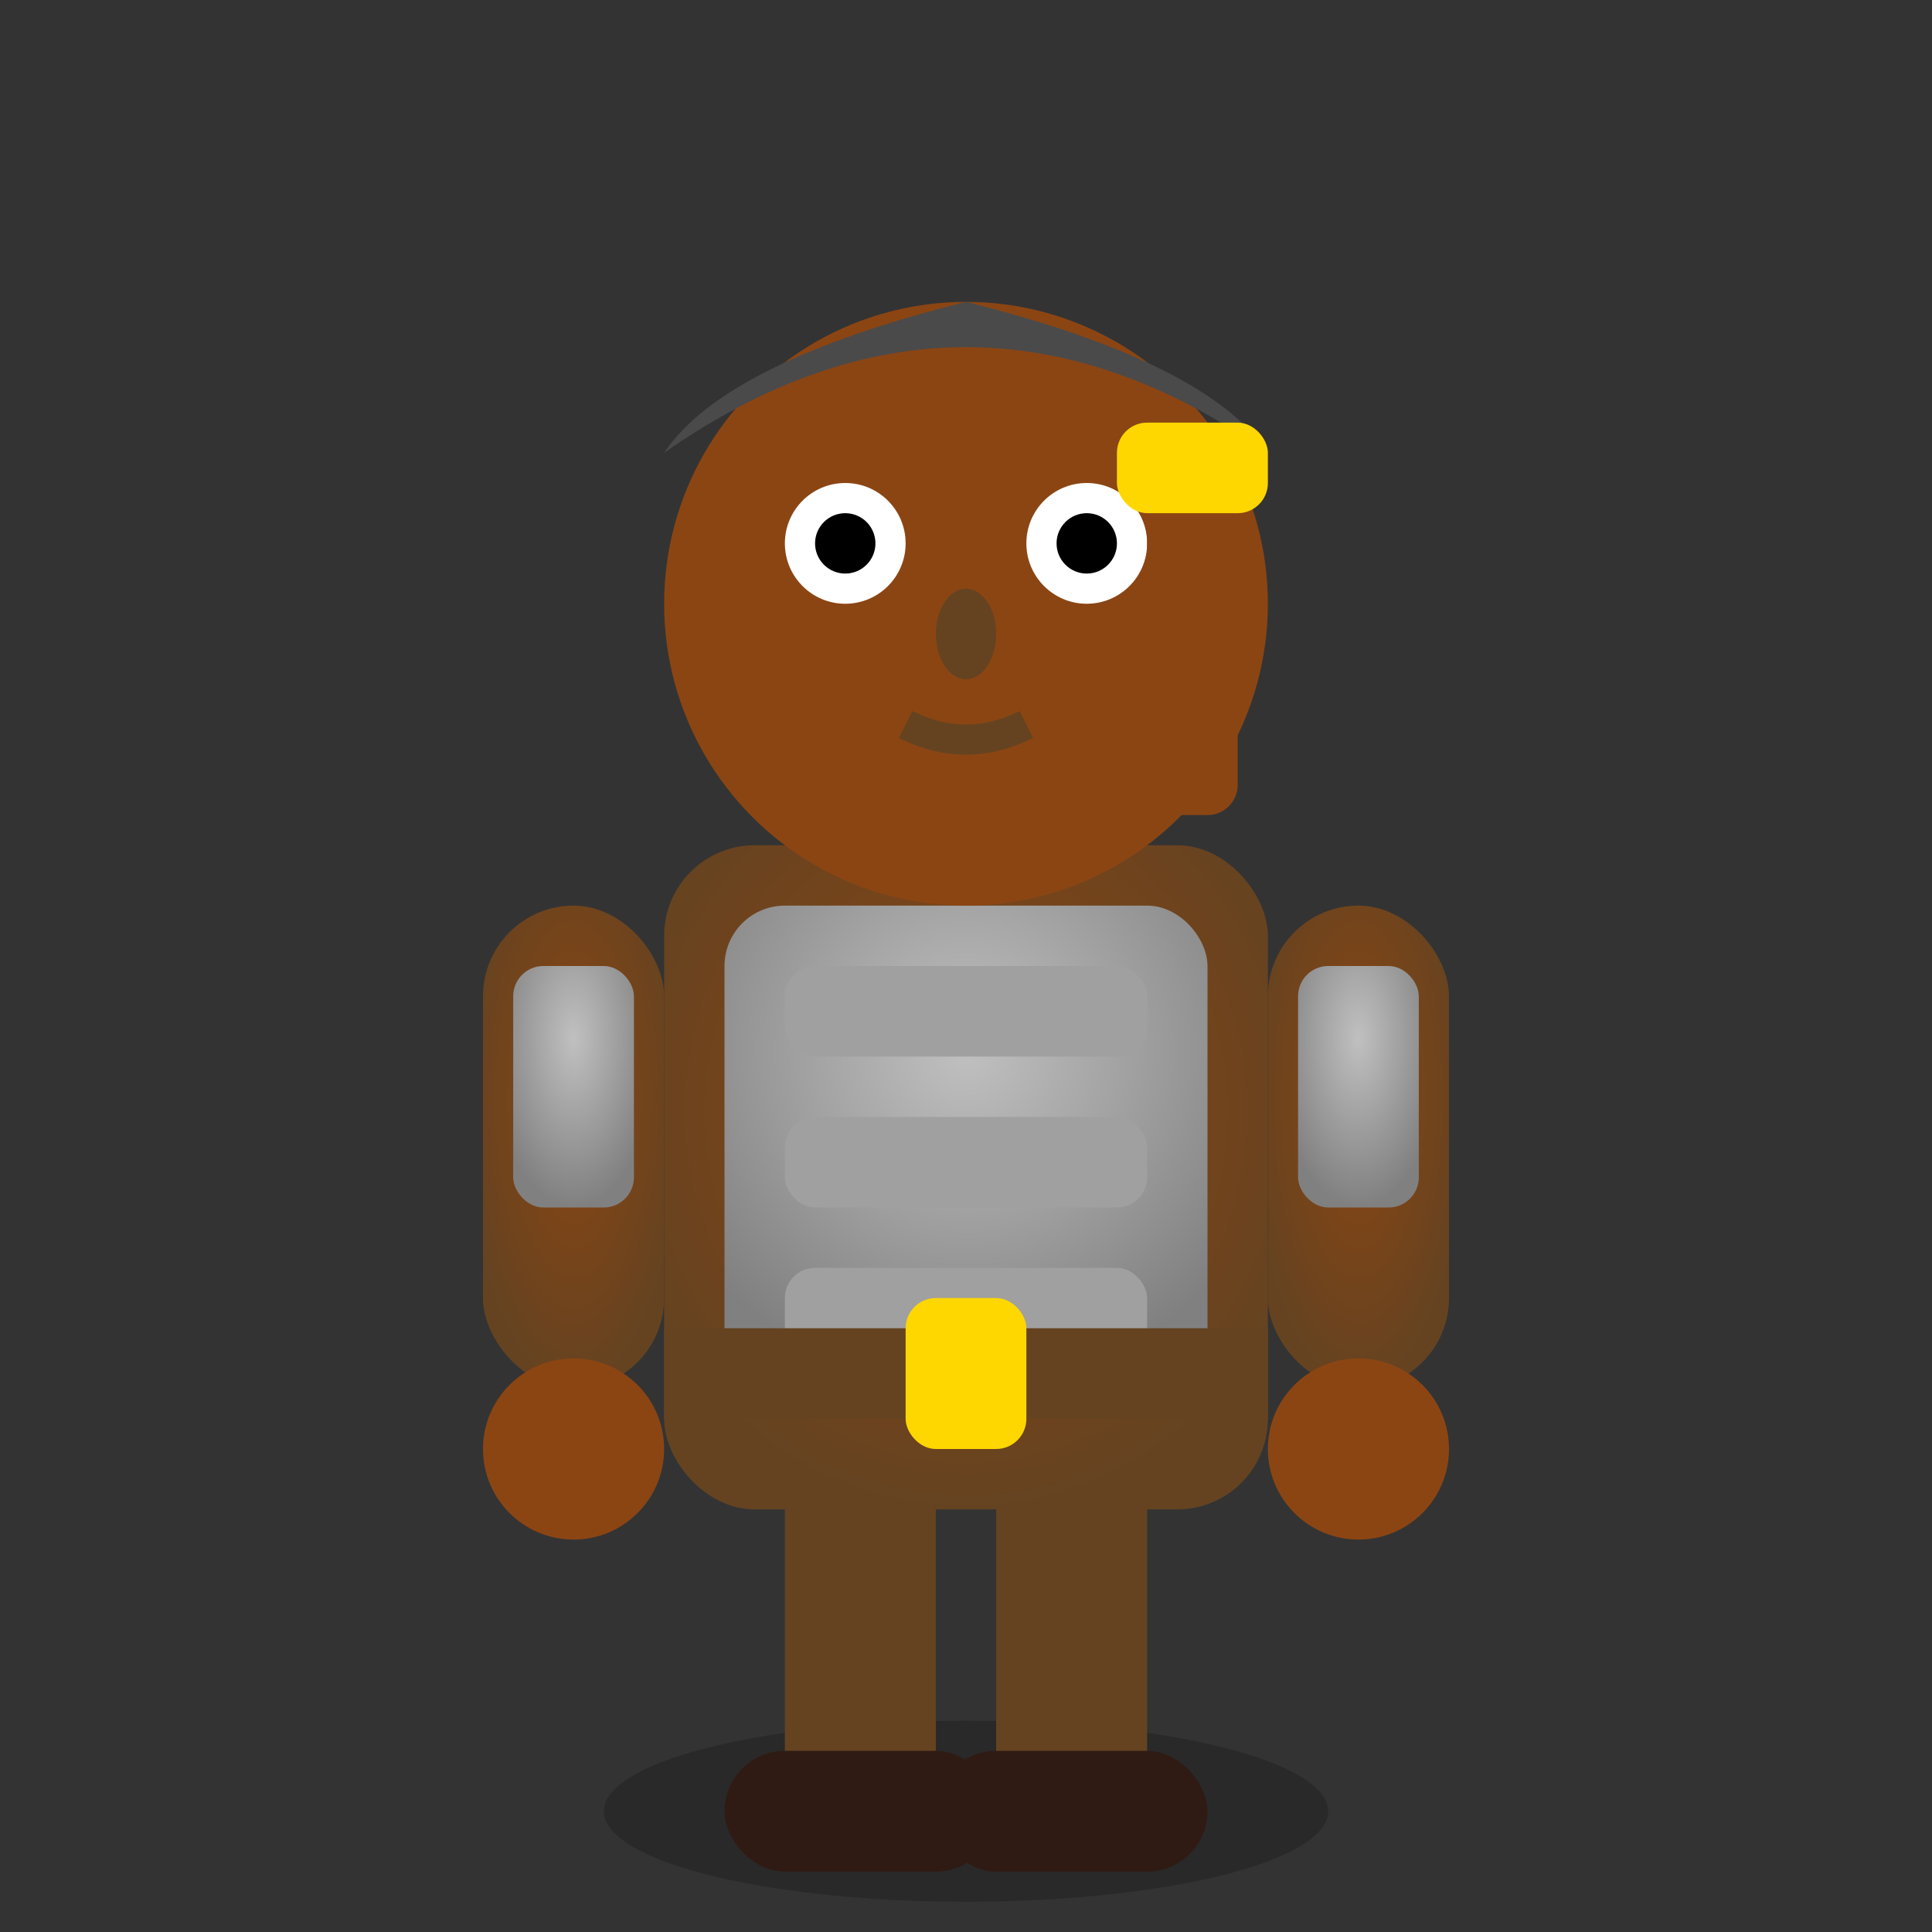 <svg width="64" height="64" viewBox="0 0 64 64" xmlns="http://www.w3.org/2000/svg">
  <rect x="0" y="0" width="64" height="64" fill="#333333" stroke="none"/>
  <!-- Kubo Character - Front Facing Idle Frame 1 -->
  <defs>
    <radialGradient id="bodyGradient" cx="50%" cy="40%" r="60%">
      <stop offset="0%" stop-color="#8B4513" />
      <stop offset="100%" stop-color="#654321" />
    </radialGradient>
    <radialGradient id="armorGradient" cx="50%" cy="30%" r="70%">
      <stop offset="0%" stop-color="#C0C0C0" />
      <stop offset="100%" stop-color="#808080" />
    </radialGradient>
  </defs>
  
  <!-- Shadow -->
  <ellipse cx="32" cy="60" rx="12" ry="3" fill="rgba(0,0,0,0.2)" />
  
  <!-- Legs -->
  <rect x="26" y="48" width="5" height="12" fill="#654321" rx="2" />
  <rect x="33" y="48" width="5" height="12" fill="#654321" rx="2" />
  
  <!-- Boots -->
  <rect x="24" y="58" width="9" height="4" fill="#2F1B14" rx="2" />
  <rect x="31" y="58" width="9" height="4" fill="#2F1B14" rx="2" />
  
  <!-- Body/Torso -->
  <rect x="22" y="28" width="20" height="22" fill="url(#bodyGradient)" rx="3" />
  
  <!-- Armor Chest Plate -->
  <rect x="24" y="30" width="16" height="16" fill="url(#armorGradient)" rx="2" />
  <rect x="26" y="32" width="12" height="3" fill="#A0A0A0" rx="1" />
  <rect x="26" y="37" width="12" height="3" fill="#A0A0A0" rx="1" />
  <rect x="26" y="42" width="12" height="3" fill="#A0A0A0" rx="1" />
  
  <!-- Arms -->
  <rect x="16" y="30" width="6" height="16" fill="url(#bodyGradient)" rx="3" />
  <rect x="42" y="30" width="6" height="16" fill="url(#bodyGradient)" rx="3" />
  
  <!-- Arm Guards -->
  <rect x="17" y="32" width="4" height="8" fill="url(#armorGradient)" rx="1" />
  <rect x="43" y="32" width="4" height="8" fill="url(#armorGradient)" rx="1" />
  
  <!-- Hands -->
  <circle cx="19" cy="48" r="3" fill="#8B4513" />
  <circle cx="45" cy="48" r="3" fill="#8B4513" />
  
  <!-- Head -->
  <circle cx="32" cy="20" r="10" fill="#8B4513" />
  
  <!-- Hair -->
  <path d="M22 15 Q32 8 42 15 Q40 12 32 10 Q24 12 22 15" fill="#4A4A4A" />
  
  <!-- Eyes -->
  <circle cx="28" cy="18" r="2" fill="white" />
  <circle cx="36" cy="18" r="2" fill="white" />
  <circle cx="28" cy="18" r="1" fill="black" />
  <circle cx="36" cy="18" r="1" fill="black" />
  
  <!-- Nose -->
  <ellipse cx="32" cy="21" rx="1" ry="1.5" fill="#654321" />
  
  <!-- Mouth -->
  <path d="M30 24 Q32 25 34 24" stroke="#654321" stroke-width="1" fill="none" />
  
  <!-- Sword Handle (on back) -->
  <rect x="38" y="15" width="3" height="12" fill="#8B4513" rx="1" />
  <rect x="37" y="14" width="5" height="3" fill="#FFD700" rx="1" />
  
  <!-- Belt -->
  <rect x="22" y="44" width="20" height="3" fill="#654321" />
  <rect x="30" y="43" width="4" height="5" fill="#FFD700" rx="1" />
</svg>